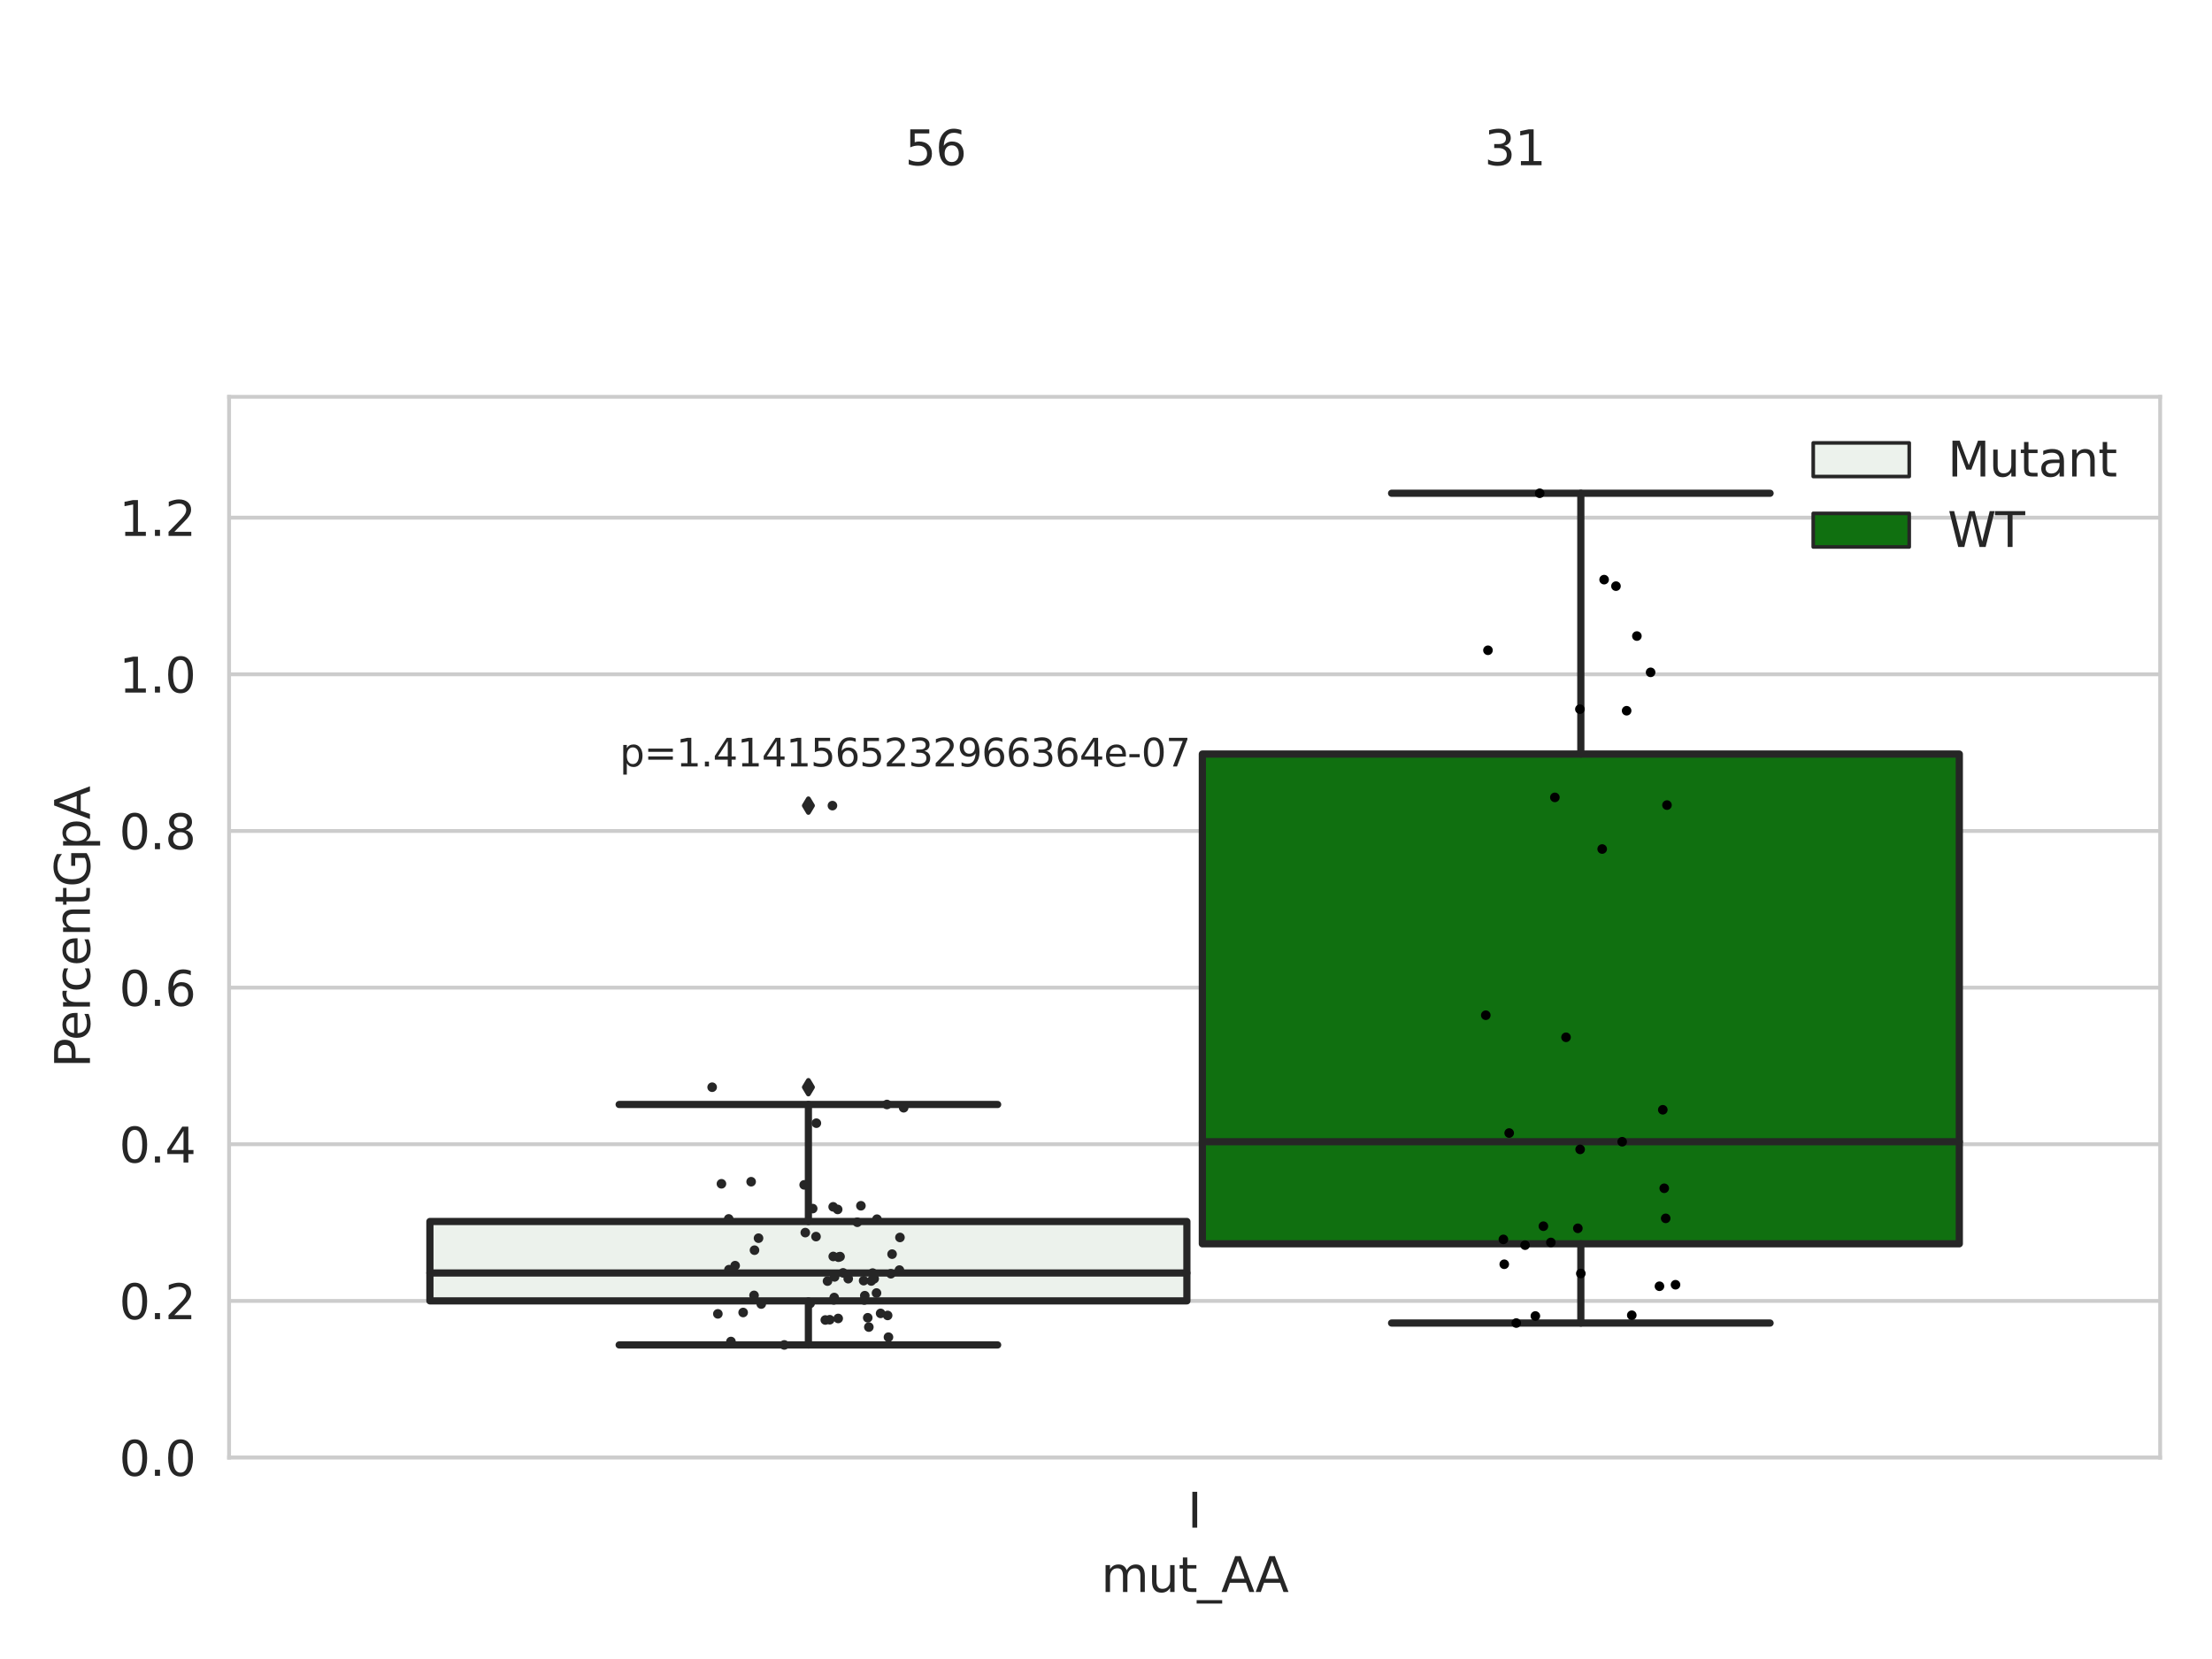 <?xml version="1.0" encoding="utf-8" standalone="no"?>
<!DOCTYPE svg PUBLIC "-//W3C//DTD SVG 1.1//EN"
  "http://www.w3.org/Graphics/SVG/1.1/DTD/svg11.dtd">
<svg xmlns:xlink="http://www.w3.org/1999/xlink" width="460.8pt" height="345.6pt" viewBox="0 0 460.8 345.6" xmlns="http://www.w3.org/2000/svg" version="1.1">
 <defs>
  <style type="text/css">*{stroke-linejoin: round; stroke-linecap: butt}</style>
 </defs>
 <g id="figure_1">
  <g id="patch_1">
   <path d="M 0 345.6 
L 460.8 345.6 
L 460.8 0 
L 0 0 
z
" style="fill: #ffffff"/>
  </g>
  <g id="axes_1">
   <g id="patch_2">
    <path d="M 47.72 303.64 
L 450 303.64 
L 450 82.667 
L 47.72 82.667 
z
" style="fill: #ffffff"/>
   </g>
   <g id="matplotlib.axis_1">
    <g id="xtick_1">
     <g id="text_1">
      <!-- I -->
      <g style="fill: #262626" transform="translate(247.385 318.238)scale(0.1 -0.1)">
       <defs>
        <path id="DejaVuSans-49" d="M 628 4666 
L 1259 4666 
L 1259 0 
L 628 0 
L 628 4666 
z
" transform="scale(0.016)"/>
       </defs>
       <use xlink:href="#DejaVuSans-49"/>
      </g>
     </g>
    </g>
    <g id="text_2">
     <!-- mut_AA -->
     <g style="fill: #262626" transform="translate(229.383 331.638)scale(0.1 -0.1)">
      <defs>
       <path id="DejaVuSans-6d" d="M 3328 2828 
Q 3544 3216 3844 3400 
Q 4144 3584 4550 3584 
Q 5097 3584 5394 3201 
Q 5691 2819 5691 2113 
L 5691 0 
L 5113 0 
L 5113 2094 
Q 5113 2597 4934 2840 
Q 4756 3084 4391 3084 
Q 3944 3084 3684 2787 
Q 3425 2491 3425 1978 
L 3425 0 
L 2847 0 
L 2847 2094 
Q 2847 2600 2669 2842 
Q 2491 3084 2119 3084 
Q 1678 3084 1418 2786 
Q 1159 2488 1159 1978 
L 1159 0 
L 581 0 
L 581 3500 
L 1159 3500 
L 1159 2956 
Q 1356 3278 1631 3431 
Q 1906 3584 2284 3584 
Q 2666 3584 2933 3390 
Q 3200 3197 3328 2828 
z
" transform="scale(0.016)"/>
       <path id="DejaVuSans-75" d="M 544 1381 
L 544 3500 
L 1119 3500 
L 1119 1403 
Q 1119 906 1312 657 
Q 1506 409 1894 409 
Q 2359 409 2629 706 
Q 2900 1003 2900 1516 
L 2900 3500 
L 3475 3500 
L 3475 0 
L 2900 0 
L 2900 538 
Q 2691 219 2414 64 
Q 2138 -91 1772 -91 
Q 1169 -91 856 284 
Q 544 659 544 1381 
z
M 1991 3584 
L 1991 3584 
z
" transform="scale(0.016)"/>
       <path id="DejaVuSans-74" d="M 1172 4494 
L 1172 3500 
L 2356 3500 
L 2356 3053 
L 1172 3053 
L 1172 1153 
Q 1172 725 1289 603 
Q 1406 481 1766 481 
L 2356 481 
L 2356 0 
L 1766 0 
Q 1100 0 847 248 
Q 594 497 594 1153 
L 594 3053 
L 172 3053 
L 172 3500 
L 594 3500 
L 594 4494 
L 1172 4494 
z
" transform="scale(0.016)"/>
       <path id="DejaVuSans-5f" d="M 3263 -1063 
L 3263 -1509 
L -63 -1509 
L -63 -1063 
L 3263 -1063 
z
" transform="scale(0.016)"/>
       <path id="DejaVuSans-41" d="M 2188 4044 
L 1331 1722 
L 3047 1722 
L 2188 4044 
z
M 1831 4666 
L 2547 4666 
L 4325 0 
L 3669 0 
L 3244 1197 
L 1141 1197 
L 716 0 
L 50 0 
L 1831 4666 
z
" transform="scale(0.016)"/>
      </defs>
      <use xlink:href="#DejaVuSans-6d"/>
      <use xlink:href="#DejaVuSans-75" x="97.412"/>
      <use xlink:href="#DejaVuSans-74" x="160.791"/>
      <use xlink:href="#DejaVuSans-5f" x="200"/>
      <use xlink:href="#DejaVuSans-41" x="250"/>
      <use xlink:href="#DejaVuSans-41" x="321.158"/>
     </g>
    </g>
   </g>
   <g id="matplotlib.axis_2">
    <g id="ytick_1">
     <g id="line2d_1">
      <path d="M 47.72 303.64 
L 450 303.64 
" clip-path="url(#p17a450e514)" style="fill: none; stroke: #cccccc; stroke-width: 0.8; stroke-linecap: round"/>
     </g>
     <g id="text_3">
      <!-- 0.0 -->
      <g style="fill: #262626" transform="translate(24.817 307.439)scale(0.1 -0.1)">
       <defs>
        <path id="DejaVuSans-30" d="M 2034 4250 
Q 1547 4250 1301 3770 
Q 1056 3291 1056 2328 
Q 1056 1369 1301 889 
Q 1547 409 2034 409 
Q 2525 409 2770 889 
Q 3016 1369 3016 2328 
Q 3016 3291 2770 3770 
Q 2525 4250 2034 4250 
z
M 2034 4750 
Q 2819 4750 3233 4129 
Q 3647 3509 3647 2328 
Q 3647 1150 3233 529 
Q 2819 -91 2034 -91 
Q 1250 -91 836 529 
Q 422 1150 422 2328 
Q 422 3509 836 4129 
Q 1250 4750 2034 4750 
z
" transform="scale(0.016)"/>
        <path id="DejaVuSans-2e" d="M 684 794 
L 1344 794 
L 1344 0 
L 684 0 
L 684 794 
z
" transform="scale(0.016)"/>
       </defs>
       <use xlink:href="#DejaVuSans-30"/>
       <use xlink:href="#DejaVuSans-2e" x="63.623"/>
       <use xlink:href="#DejaVuSans-30" x="95.41"/>
      </g>
     </g>
    </g>
    <g id="ytick_2">
     <g id="line2d_2">
      <path d="M 47.72 271.006 
L 450 271.006 
" clip-path="url(#p17a450e514)" style="fill: none; stroke: #cccccc; stroke-width: 0.8; stroke-linecap: round"/>
     </g>
     <g id="text_4">
      <!-- 0.2 -->
      <g style="fill: #262626" transform="translate(24.817 274.806)scale(0.1 -0.1)">
       <defs>
        <path id="DejaVuSans-32" d="M 1228 531 
L 3431 531 
L 3431 0 
L 469 0 
L 469 531 
Q 828 903 1448 1529 
Q 2069 2156 2228 2338 
Q 2531 2678 2651 2914 
Q 2772 3150 2772 3378 
Q 2772 3750 2511 3984 
Q 2250 4219 1831 4219 
Q 1534 4219 1204 4116 
Q 875 4013 500 3803 
L 500 4441 
Q 881 4594 1212 4672 
Q 1544 4750 1819 4750 
Q 2544 4750 2975 4387 
Q 3406 4025 3406 3419 
Q 3406 3131 3298 2873 
Q 3191 2616 2906 2266 
Q 2828 2175 2409 1742 
Q 1991 1309 1228 531 
z
" transform="scale(0.016)"/>
       </defs>
       <use xlink:href="#DejaVuSans-30"/>
       <use xlink:href="#DejaVuSans-2e" x="63.623"/>
       <use xlink:href="#DejaVuSans-32" x="95.41"/>
      </g>
     </g>
    </g>
    <g id="ytick_3">
     <g id="line2d_3">
      <path d="M 47.72 238.373 
L 450 238.373 
" clip-path="url(#p17a450e514)" style="fill: none; stroke: #cccccc; stroke-width: 0.8; stroke-linecap: round"/>
     </g>
     <g id="text_5">
      <!-- 0.4 -->
      <g style="fill: #262626" transform="translate(24.817 242.172)scale(0.1 -0.1)">
       <defs>
        <path id="DejaVuSans-34" d="M 2419 4116 
L 825 1625 
L 2419 1625 
L 2419 4116 
z
M 2253 4666 
L 3047 4666 
L 3047 1625 
L 3713 1625 
L 3713 1100 
L 3047 1100 
L 3047 0 
L 2419 0 
L 2419 1100 
L 313 1100 
L 313 1709 
L 2253 4666 
z
" transform="scale(0.016)"/>
       </defs>
       <use xlink:href="#DejaVuSans-30"/>
       <use xlink:href="#DejaVuSans-2e" x="63.623"/>
       <use xlink:href="#DejaVuSans-34" x="95.41"/>
      </g>
     </g>
    </g>
    <g id="ytick_4">
     <g id="line2d_4">
      <path d="M 47.72 205.739 
L 450 205.739 
" clip-path="url(#p17a450e514)" style="fill: none; stroke: #cccccc; stroke-width: 0.8; stroke-linecap: round"/>
     </g>
     <g id="text_6">
      <!-- 0.6 -->
      <g style="fill: #262626" transform="translate(24.817 209.539)scale(0.1 -0.1)">
       <defs>
        <path id="DejaVuSans-36" d="M 2113 2584 
Q 1688 2584 1439 2293 
Q 1191 2003 1191 1497 
Q 1191 994 1439 701 
Q 1688 409 2113 409 
Q 2538 409 2786 701 
Q 3034 994 3034 1497 
Q 3034 2003 2786 2293 
Q 2538 2584 2113 2584 
z
M 3366 4563 
L 3366 3988 
Q 3128 4100 2886 4159 
Q 2644 4219 2406 4219 
Q 1781 4219 1451 3797 
Q 1122 3375 1075 2522 
Q 1259 2794 1537 2939 
Q 1816 3084 2150 3084 
Q 2853 3084 3261 2657 
Q 3669 2231 3669 1497 
Q 3669 778 3244 343 
Q 2819 -91 2113 -91 
Q 1303 -91 875 529 
Q 447 1150 447 2328 
Q 447 3434 972 4092 
Q 1497 4750 2381 4750 
Q 2619 4750 2861 4703 
Q 3103 4656 3366 4563 
z
" transform="scale(0.016)"/>
       </defs>
       <use xlink:href="#DejaVuSans-30"/>
       <use xlink:href="#DejaVuSans-2e" x="63.623"/>
       <use xlink:href="#DejaVuSans-36" x="95.41"/>
      </g>
     </g>
    </g>
    <g id="ytick_5">
     <g id="line2d_5">
      <path d="M 47.72 173.106 
L 450 173.106 
" clip-path="url(#p17a450e514)" style="fill: none; stroke: #cccccc; stroke-width: 0.8; stroke-linecap: round"/>
     </g>
     <g id="text_7">
      <!-- 0.8 -->
      <g style="fill: #262626" transform="translate(24.817 176.905)scale(0.1 -0.1)">
       <defs>
        <path id="DejaVuSans-38" d="M 2034 2216 
Q 1584 2216 1326 1975 
Q 1069 1734 1069 1313 
Q 1069 891 1326 650 
Q 1584 409 2034 409 
Q 2484 409 2743 651 
Q 3003 894 3003 1313 
Q 3003 1734 2745 1975 
Q 2488 2216 2034 2216 
z
M 1403 2484 
Q 997 2584 770 2862 
Q 544 3141 544 3541 
Q 544 4100 942 4425 
Q 1341 4750 2034 4750 
Q 2731 4750 3128 4425 
Q 3525 4100 3525 3541 
Q 3525 3141 3298 2862 
Q 3072 2584 2669 2484 
Q 3125 2378 3379 2068 
Q 3634 1759 3634 1313 
Q 3634 634 3220 271 
Q 2806 -91 2034 -91 
Q 1263 -91 848 271 
Q 434 634 434 1313 
Q 434 1759 690 2068 
Q 947 2378 1403 2484 
z
M 1172 3481 
Q 1172 3119 1398 2916 
Q 1625 2713 2034 2713 
Q 2441 2713 2670 2916 
Q 2900 3119 2900 3481 
Q 2900 3844 2670 4047 
Q 2441 4250 2034 4250 
Q 1625 4250 1398 4047 
Q 1172 3844 1172 3481 
z
" transform="scale(0.016)"/>
       </defs>
       <use xlink:href="#DejaVuSans-30"/>
       <use xlink:href="#DejaVuSans-2e" x="63.623"/>
       <use xlink:href="#DejaVuSans-38" x="95.41"/>
      </g>
     </g>
    </g>
    <g id="ytick_6">
     <g id="line2d_6">
      <path d="M 47.72 140.472 
L 450 140.472 
" clip-path="url(#p17a450e514)" style="fill: none; stroke: #cccccc; stroke-width: 0.8; stroke-linecap: round"/>
     </g>
     <g id="text_8">
      <!-- 1.0 -->
      <g style="fill: #262626" transform="translate(24.817 144.272)scale(0.1 -0.1)">
       <defs>
        <path id="DejaVuSans-31" d="M 794 531 
L 1825 531 
L 1825 4091 
L 703 3866 
L 703 4441 
L 1819 4666 
L 2450 4666 
L 2450 531 
L 3481 531 
L 3481 0 
L 794 0 
L 794 531 
z
" transform="scale(0.016)"/>
       </defs>
       <use xlink:href="#DejaVuSans-31"/>
       <use xlink:href="#DejaVuSans-2e" x="63.623"/>
       <use xlink:href="#DejaVuSans-30" x="95.41"/>
      </g>
     </g>
    </g>
    <g id="ytick_7">
     <g id="line2d_7">
      <path d="M 47.72 107.839 
L 450 107.839 
" clip-path="url(#p17a450e514)" style="fill: none; stroke: #cccccc; stroke-width: 0.8; stroke-linecap: round"/>
     </g>
     <g id="text_9">
      <!-- 1.2 -->
      <g style="fill: #262626" transform="translate(24.817 111.638)scale(0.1 -0.1)">
       <use xlink:href="#DejaVuSans-31"/>
       <use xlink:href="#DejaVuSans-2e" x="63.623"/>
       <use xlink:href="#DejaVuSans-32" x="95.41"/>
      </g>
     </g>
    </g>
    <g id="text_10">
     <!-- PercentGpA -->
     <g style="fill: #262626" transform="translate(18.737 222.43)rotate(-90)scale(0.1 -0.1)">
      <defs>
       <path id="DejaVuSans-50" d="M 1259 4147 
L 1259 2394 
L 2053 2394 
Q 2494 2394 2734 2622 
Q 2975 2850 2975 3272 
Q 2975 3691 2734 3919 
Q 2494 4147 2053 4147 
L 1259 4147 
z
M 628 4666 
L 2053 4666 
Q 2838 4666 3239 4311 
Q 3641 3956 3641 3272 
Q 3641 2581 3239 2228 
Q 2838 1875 2053 1875 
L 1259 1875 
L 1259 0 
L 628 0 
L 628 4666 
z
" transform="scale(0.016)"/>
       <path id="DejaVuSans-65" d="M 3597 1894 
L 3597 1613 
L 953 1613 
Q 991 1019 1311 708 
Q 1631 397 2203 397 
Q 2534 397 2845 478 
Q 3156 559 3463 722 
L 3463 178 
Q 3153 47 2828 -22 
Q 2503 -91 2169 -91 
Q 1331 -91 842 396 
Q 353 884 353 1716 
Q 353 2575 817 3079 
Q 1281 3584 2069 3584 
Q 2775 3584 3186 3129 
Q 3597 2675 3597 1894 
z
M 3022 2063 
Q 3016 2534 2758 2815 
Q 2500 3097 2075 3097 
Q 1594 3097 1305 2825 
Q 1016 2553 972 2059 
L 3022 2063 
z
" transform="scale(0.016)"/>
       <path id="DejaVuSans-72" d="M 2631 2963 
Q 2534 3019 2420 3045 
Q 2306 3072 2169 3072 
Q 1681 3072 1420 2755 
Q 1159 2438 1159 1844 
L 1159 0 
L 581 0 
L 581 3500 
L 1159 3500 
L 1159 2956 
Q 1341 3275 1631 3429 
Q 1922 3584 2338 3584 
Q 2397 3584 2469 3576 
Q 2541 3569 2628 3553 
L 2631 2963 
z
" transform="scale(0.016)"/>
       <path id="DejaVuSans-63" d="M 3122 3366 
L 3122 2828 
Q 2878 2963 2633 3030 
Q 2388 3097 2138 3097 
Q 1578 3097 1268 2742 
Q 959 2388 959 1747 
Q 959 1106 1268 751 
Q 1578 397 2138 397 
Q 2388 397 2633 464 
Q 2878 531 3122 666 
L 3122 134 
Q 2881 22 2623 -34 
Q 2366 -91 2075 -91 
Q 1284 -91 818 406 
Q 353 903 353 1747 
Q 353 2603 823 3093 
Q 1294 3584 2113 3584 
Q 2378 3584 2631 3529 
Q 2884 3475 3122 3366 
z
" transform="scale(0.016)"/>
       <path id="DejaVuSans-6e" d="M 3513 2113 
L 3513 0 
L 2938 0 
L 2938 2094 
Q 2938 2591 2744 2837 
Q 2550 3084 2163 3084 
Q 1697 3084 1428 2787 
Q 1159 2491 1159 1978 
L 1159 0 
L 581 0 
L 581 3500 
L 1159 3500 
L 1159 2956 
Q 1366 3272 1645 3428 
Q 1925 3584 2291 3584 
Q 2894 3584 3203 3211 
Q 3513 2838 3513 2113 
z
" transform="scale(0.016)"/>
       <path id="DejaVuSans-47" d="M 3809 666 
L 3809 1919 
L 2778 1919 
L 2778 2438 
L 4434 2438 
L 4434 434 
Q 4069 175 3628 42 
Q 3188 -91 2688 -91 
Q 1594 -91 976 548 
Q 359 1188 359 2328 
Q 359 3472 976 4111 
Q 1594 4750 2688 4750 
Q 3144 4750 3555 4637 
Q 3966 4525 4313 4306 
L 4313 3634 
Q 3963 3931 3569 4081 
Q 3175 4231 2741 4231 
Q 1884 4231 1454 3753 
Q 1025 3275 1025 2328 
Q 1025 1384 1454 906 
Q 1884 428 2741 428 
Q 3075 428 3337 486 
Q 3600 544 3809 666 
z
" transform="scale(0.016)"/>
       <path id="DejaVuSans-70" d="M 1159 525 
L 1159 -1331 
L 581 -1331 
L 581 3500 
L 1159 3500 
L 1159 2969 
Q 1341 3281 1617 3432 
Q 1894 3584 2278 3584 
Q 2916 3584 3314 3078 
Q 3713 2572 3713 1747 
Q 3713 922 3314 415 
Q 2916 -91 2278 -91 
Q 1894 -91 1617 61 
Q 1341 213 1159 525 
z
M 3116 1747 
Q 3116 2381 2855 2742 
Q 2594 3103 2138 3103 
Q 1681 3103 1420 2742 
Q 1159 2381 1159 1747 
Q 1159 1113 1420 752 
Q 1681 391 2138 391 
Q 2594 391 2855 752 
Q 3116 1113 3116 1747 
z
" transform="scale(0.016)"/>
      </defs>
      <use xlink:href="#DejaVuSans-50"/>
      <use xlink:href="#DejaVuSans-65" x="56.678"/>
      <use xlink:href="#DejaVuSans-72" x="118.201"/>
      <use xlink:href="#DejaVuSans-63" x="157.064"/>
      <use xlink:href="#DejaVuSans-65" x="212.045"/>
      <use xlink:href="#DejaVuSans-6e" x="273.568"/>
      <use xlink:href="#DejaVuSans-74" x="336.947"/>
      <use xlink:href="#DejaVuSans-47" x="376.156"/>
      <use xlink:href="#DejaVuSans-70" x="453.646"/>
      <use xlink:href="#DejaVuSans-41" x="517.123"/>
     </g>
    </g>
   </g>
   <g id="patch_3">
    <path d="M 89.557 270.996 
L 247.251 270.996 
L 247.251 254.457 
L 89.557 254.457 
L 89.557 270.996 
z
" clip-path="url(#p17a450e514)" style="fill: #ecf2ec; stroke: #262626; stroke-width: 1.5; stroke-linejoin: miter"/>
   </g>
   <g id="patch_4">
    <path d="M 250.469 259.106 
L 408.163 259.106 
L 408.163 157.084 
L 250.469 157.084 
L 250.469 259.106 
z
" clip-path="url(#p17a450e514)" style="fill: #107010; stroke: #262626; stroke-width: 1.5; stroke-linejoin: miter"/>
   </g>
   <g id="patch_5">
    <path d="M 248.86 303.64 
L 248.86 303.64 
L 248.86 303.64 
L 248.86 303.64 
z
" clip-path="url(#p17a450e514)" style="fill: #ecf2ec; stroke: #262626; stroke-width: 0.75; stroke-linejoin: miter"/>
   </g>
   <g id="patch_6">
    <path d="M 248.86 303.64 
L 248.86 303.64 
L 248.86 303.64 
L 248.86 303.64 
z
" clip-path="url(#p17a450e514)" style="fill: #107010; stroke: #262626; stroke-width: 0.75; stroke-linejoin: miter"/>
   </g>
   <g id="PathCollection_1"/>
   <g id="PathCollection_2"/>
   <g id="line2d_8">
    <path d="M 168.404 270.996 
L 168.404 280.172 
" clip-path="url(#p17a450e514)" style="fill: none; stroke: #262626; stroke-width: 1.5; stroke-linecap: round"/>
   </g>
   <g id="line2d_9">
    <path d="M 168.404 254.457 
L 168.404 230.085 
" clip-path="url(#p17a450e514)" style="fill: none; stroke: #262626; stroke-width: 1.5; stroke-linecap: round"/>
   </g>
   <g id="line2d_10">
    <path d="M 128.981 280.172 
L 207.827 280.172 
" clip-path="url(#p17a450e514)" style="fill: none; stroke: #262626; stroke-width: 1.5; stroke-linecap: round"/>
   </g>
   <g id="line2d_11">
    <path d="M 128.981 230.085 
L 207.827 230.085 
" clip-path="url(#p17a450e514)" style="fill: none; stroke: #262626; stroke-width: 1.5; stroke-linecap: round"/>
   </g>
   <g id="line2d_12">
    <defs>
     <path id="m74c21152e1" d="M -0 1.414 
L 0.849 0 
L 0 -1.414 
L -0.849 -0 
z
" style="stroke: #262626; stroke-linejoin: miter"/>
    </defs>
    <g clip-path="url(#p17a450e514)">
     <use xlink:href="#m74c21152e1" x="168.404" y="167.825" style="fill: #262626; stroke: #262626; stroke-linejoin: miter"/>
     <use xlink:href="#m74c21152e1" x="168.404" y="226.485" style="fill: #262626; stroke: #262626; stroke-linejoin: miter"/>
    </g>
   </g>
   <g id="line2d_13">
    <path d="M 329.316 259.106 
L 329.316 275.614 
" clip-path="url(#p17a450e514)" style="fill: none; stroke: #262626; stroke-width: 1.5; stroke-linecap: round"/>
   </g>
   <g id="line2d_14">
    <path d="M 329.316 157.084 
L 329.316 102.755 
" clip-path="url(#p17a450e514)" style="fill: none; stroke: #262626; stroke-width: 1.5; stroke-linecap: round"/>
   </g>
   <g id="line2d_15">
    <path d="M 289.893 275.614 
L 368.739 275.614 
" clip-path="url(#p17a450e514)" style="fill: none; stroke: #262626; stroke-width: 1.5; stroke-linecap: round"/>
   </g>
   <g id="line2d_16">
    <path d="M 289.893 102.755 
L 368.739 102.755 
" clip-path="url(#p17a450e514)" style="fill: none; stroke: #262626; stroke-width: 1.5; stroke-linecap: round"/>
   </g>
   <g id="line2d_17"/>
   <g id="line2d_18">
    <path d="M 89.557 265.184 
L 247.251 265.184 
" clip-path="url(#p17a450e514)" style="fill: none; stroke: #262626; stroke-width: 1.5; stroke-linecap: round"/>
   </g>
   <g id="line2d_19">
    <path d="M 250.469 237.844 
L 408.163 237.844 
" clip-path="url(#p17a450e514)" style="fill: none; stroke: #262626; stroke-width: 1.5; stroke-linecap: round"/>
   </g>
   <g id="patch_7">
    <path d="M 47.72 303.64 
L 47.72 82.667 
" style="fill: none; stroke: #cccccc; stroke-width: 0.8; stroke-linejoin: miter; stroke-linecap: square"/>
   </g>
   <g id="patch_8">
    <path d="M 450 303.64 
L 450 82.667 
" style="fill: none; stroke: #cccccc; stroke-width: 0.8; stroke-linejoin: miter; stroke-linecap: square"/>
   </g>
   <g id="patch_9">
    <path d="M 47.72 303.64 
L 450 303.64 
" style="fill: none; stroke: #cccccc; stroke-width: 0.8; stroke-linejoin: miter; stroke-linecap: square"/>
   </g>
   <g id="patch_10">
    <path d="M 47.72 82.667 
L 450 82.667 
" style="fill: none; stroke: #cccccc; stroke-width: 0.8; stroke-linejoin: miter; stroke-linecap: square"/>
   </g>
   <g id="PathCollection_3">
    <defs>
     <path id="C0_0_a3560a7776" d="M 0 1 
C 0.265 1 0.52 0.895 0.707 0.707 
C 0.895 0.52 1 0.265 1 -0 
C 1 -0.265 0.895 -0.52 0.707 -0.707 
C 0.52 -0.895 0.265 -1 0 -1 
C -0.265 -1 -0.52 -0.895 -0.707 -0.707 
C -0.895 -0.52 -1 -0.265 -1 0 
C -1 0.265 -0.895 0.52 -0.707 0.707 
C -0.52 0.895 -0.265 1 0 1 
z
"/>
    </defs>
    <g clip-path="url(#p17a450e514)">
     <use xlink:href="#C0_0_a3560a7776" x="174.663" y="261.896" style="fill: #262626"/>
    </g>
    <g clip-path="url(#p17a450e514)">
     <use xlink:href="#C0_0_a3560a7776" x="183.448" y="273.601" style="fill: #262626"/>
    </g>
    <g clip-path="url(#p17a450e514)">
     <use xlink:href="#C0_0_a3560a7776" x="163.378" y="280.172" style="fill: #262626"/>
    </g>
    <g clip-path="url(#p17a450e514)">
     <use xlink:href="#C0_0_a3560a7776" x="149.543" y="273.701" style="fill: #262626"/>
    </g>
    <g clip-path="url(#p17a450e514)">
     <use xlink:href="#C0_0_a3560a7776" x="156.475" y="246.174" style="fill: #262626"/>
    </g>
    <g clip-path="url(#p17a450e514)">
     <use xlink:href="#C0_0_a3560a7776" x="152.27" y="279.462" style="fill: #262626"/>
    </g>
    <g clip-path="url(#p17a450e514)">
     <use xlink:href="#C0_0_a3560a7776" x="173.856" y="266.003" style="fill: #262626"/>
    </g>
    <g clip-path="url(#p17a450e514)">
     <use xlink:href="#C0_0_a3560a7776" x="151.852" y="264.494" style="fill: #262626"/>
    </g>
    <g clip-path="url(#p17a450e514)">
     <use xlink:href="#C0_0_a3560a7776" x="173.582" y="261.741" style="fill: #262626"/>
    </g>
    <g clip-path="url(#p17a450e514)">
     <use xlink:href="#C0_0_a3560a7776" x="173.783" y="270.297" style="fill: #262626"/>
    </g>
    <g clip-path="url(#p17a450e514)">
     <use xlink:href="#C0_0_a3560a7776" x="180.053" y="270.818" style="fill: #262626"/>
    </g>
    <g clip-path="url(#p17a450e514)">
     <use xlink:href="#C0_0_a3560a7776" x="173.413" y="167.825" style="fill: #262626"/>
    </g>
    <g clip-path="url(#p17a450e514)">
     <use xlink:href="#C0_0_a3560a7776" x="169.301" y="251.769" style="fill: #262626"/>
    </g>
    <g clip-path="url(#p17a450e514)">
     <use xlink:href="#C0_0_a3560a7776" x="185.083" y="278.555" style="fill: #262626"/>
    </g>
    <g clip-path="url(#p17a450e514)">
     <use xlink:href="#C0_0_a3560a7776" x="187.478" y="257.783" style="fill: #262626"/>
    </g>
    <g clip-path="url(#p17a450e514)">
     <use xlink:href="#C0_0_a3560a7776" x="173.695" y="270.787" style="fill: #262626"/>
    </g>
    <g clip-path="url(#p17a450e514)">
     <use xlink:href="#C0_0_a3560a7776" x="171.926" y="274.977" style="fill: #262626"/>
    </g>
    <g clip-path="url(#p17a450e514)">
     <use xlink:href="#C0_0_a3560a7776" x="174.504" y="251.945" style="fill: #262626"/>
    </g>
    <g clip-path="url(#p17a450e514)">
     <use xlink:href="#C0_0_a3560a7776" x="169.991" y="257.606" style="fill: #262626"/>
    </g>
    <g clip-path="url(#p17a450e514)">
     <use xlink:href="#C0_0_a3560a7776" x="182.689" y="253.976" style="fill: #262626"/>
    </g>
    <g clip-path="url(#p17a450e514)">
     <use xlink:href="#C0_0_a3560a7776" x="176.7" y="266.375" style="fill: #262626"/>
    </g>
    <g clip-path="url(#p17a450e514)">
     <use xlink:href="#C0_0_a3560a7776" x="170.065" y="233.979" style="fill: #262626"/>
    </g>
    <g clip-path="url(#p17a450e514)">
     <use xlink:href="#C0_0_a3560a7776" x="174.612" y="274.658" style="fill: #262626"/>
    </g>
    <g clip-path="url(#p17a450e514)">
     <use xlink:href="#C0_0_a3560a7776" x="172.386" y="266.873" style="fill: #262626"/>
    </g>
    <g clip-path="url(#p17a450e514)">
     <use xlink:href="#C0_0_a3560a7776" x="167.523" y="246.828" style="fill: #262626"/>
    </g>
    <g clip-path="url(#p17a450e514)">
     <use xlink:href="#C0_0_a3560a7776" x="153.146" y="263.656" style="fill: #262626"/>
    </g>
    <g clip-path="url(#p17a450e514)">
     <use xlink:href="#C0_0_a3560a7776" x="184.766" y="230.085" style="fill: #262626"/>
    </g>
    <g clip-path="url(#p17a450e514)">
     <use xlink:href="#C0_0_a3560a7776" x="154.811" y="273.417" style="fill: #262626"/>
    </g>
    <g clip-path="url(#p17a450e514)">
     <use xlink:href="#C0_0_a3560a7776" x="182.115" y="266.376" style="fill: #262626"/>
    </g>
    <g clip-path="url(#p17a450e514)">
     <use xlink:href="#C0_0_a3560a7776" x="172.851" y="274.924" style="fill: #262626"/>
    </g>
    <g clip-path="url(#p17a450e514)">
     <use xlink:href="#C0_0_a3560a7776" x="168.764" y="271.53" style="fill: #262626"/>
    </g>
    <g clip-path="url(#p17a450e514)">
     <use xlink:href="#C0_0_a3560a7776" x="182.594" y="269.36" style="fill: #262626"/>
    </g>
    <g clip-path="url(#p17a450e514)">
     <use xlink:href="#C0_0_a3560a7776" x="180.995" y="276.455" style="fill: #262626"/>
    </g>
    <g clip-path="url(#p17a450e514)">
     <use xlink:href="#C0_0_a3560a7776" x="167.757" y="256.774" style="fill: #262626"/>
    </g>
    <g clip-path="url(#p17a450e514)">
     <use xlink:href="#C0_0_a3560a7776" x="151.803" y="253.922" style="fill: #262626"/>
    </g>
    <g clip-path="url(#p17a450e514)">
     <use xlink:href="#C0_0_a3560a7776" x="180.767" y="274.513" style="fill: #262626"/>
    </g>
    <g clip-path="url(#p17a450e514)">
     <use xlink:href="#C0_0_a3560a7776" x="179.909" y="266.787" style="fill: #262626"/>
    </g>
    <g clip-path="url(#p17a450e514)">
     <use xlink:href="#C0_0_a3560a7776" x="158.015" y="257.935" style="fill: #262626"/>
    </g>
    <g clip-path="url(#p17a450e514)">
     <use xlink:href="#C0_0_a3560a7776" x="185.837" y="261.26" style="fill: #262626"/>
    </g>
    <g clip-path="url(#p17a450e514)">
     <use xlink:href="#C0_0_a3560a7776" x="179.344" y="251.183" style="fill: #262626"/>
    </g>
    <g clip-path="url(#p17a450e514)">
     <use xlink:href="#C0_0_a3560a7776" x="158.582" y="271.653" style="fill: #262626"/>
    </g>
    <g clip-path="url(#p17a450e514)">
     <use xlink:href="#C0_0_a3560a7776" x="188.249" y="230.765" style="fill: #262626"/>
    </g>
    <g clip-path="url(#p17a450e514)">
     <use xlink:href="#C0_0_a3560a7776" x="175.632" y="265.162" style="fill: #262626"/>
    </g>
    <g clip-path="url(#p17a450e514)">
     <use xlink:href="#C0_0_a3560a7776" x="185.587" y="265.341" style="fill: #262626"/>
    </g>
    <g clip-path="url(#p17a450e514)">
     <use xlink:href="#C0_0_a3560a7776" x="181.784" y="265.206" style="fill: #262626"/>
    </g>
    <g clip-path="url(#p17a450e514)">
     <use xlink:href="#C0_0_a3560a7776" x="150.29" y="246.605" style="fill: #262626"/>
    </g>
    <g clip-path="url(#p17a450e514)">
     <use xlink:href="#C0_0_a3560a7776" x="157.176" y="260.436" style="fill: #262626"/>
    </g>
    <g clip-path="url(#p17a450e514)">
     <use xlink:href="#C0_0_a3560a7776" x="175" y="261.772" style="fill: #262626"/>
    </g>
    <g clip-path="url(#p17a450e514)">
     <use xlink:href="#C0_0_a3560a7776" x="148.354" y="226.485" style="fill: #262626"/>
    </g>
    <g clip-path="url(#p17a450e514)">
     <use xlink:href="#C0_0_a3560a7776" x="173.564" y="251.406" style="fill: #262626"/>
    </g>
    <g clip-path="url(#p17a450e514)">
     <use xlink:href="#C0_0_a3560a7776" x="180.154" y="269.911" style="fill: #262626"/>
    </g>
    <g clip-path="url(#p17a450e514)">
     <use xlink:href="#C0_0_a3560a7776" x="178.594" y="254.617" style="fill: #262626"/>
    </g>
    <g clip-path="url(#p17a450e514)">
     <use xlink:href="#C0_0_a3560a7776" x="181.494" y="266.853" style="fill: #262626"/>
    </g>
    <g clip-path="url(#p17a450e514)">
     <use xlink:href="#C0_0_a3560a7776" x="184.91" y="274.029" style="fill: #262626"/>
    </g>
    <g clip-path="url(#p17a450e514)">
     <use xlink:href="#C0_0_a3560a7776" x="157.082" y="269.852" style="fill: #262626"/>
    </g>
    <g clip-path="url(#p17a450e514)">
     <use xlink:href="#C0_0_a3560a7776" x="187.365" y="264.582" style="fill: #262626"/>
    </g>
   </g>
   <g id="PathCollection_4">
    <defs>
     <path id="C1_0_6a019e6499" d="M 0 1 
C 0.265 1 0.52 0.895 0.707 0.707 
C 0.895 0.52 1 0.265 1 -0 
C 1 -0.265 0.895 -0.52 0.707 -0.707 
C 0.52 -0.895 0.265 -1 0 -1 
C -0.265 -1 -0.52 -0.895 -0.707 -0.707 
C -0.895 -0.52 -1 -0.265 -1 0 
C -1 0.265 -0.895 0.52 -0.707 0.707 
C -0.52 0.895 -0.265 1 0 1 
z
"/>
    </defs>
    <g clip-path="url(#p17a450e514)">
     <use xlink:href="#C1_0_6a019e6499" x="346.69" y="247.537"/>
    </g>
    <g clip-path="url(#p17a450e514)">
     <use xlink:href="#C1_0_6a019e6499" x="340.991" y="132.501"/>
    </g>
    <g clip-path="url(#p17a450e514)">
     <use xlink:href="#C1_0_6a019e6499" x="309.97" y="135.464"/>
    </g>
    <g clip-path="url(#p17a450e514)">
     <use xlink:href="#C1_0_6a019e6499" x="336.635" y="122.104"/>
    </g>
    <g clip-path="url(#p17a450e514)">
     <use xlink:href="#C1_0_6a019e6499" x="334.169" y="120.749"/>
    </g>
    <g clip-path="url(#p17a450e514)">
     <use xlink:href="#C1_0_6a019e6499" x="339.929" y="273.987"/>
    </g>
    <g clip-path="url(#p17a450e514)">
     <use xlink:href="#C1_0_6a019e6499" x="338.856" y="148.059"/>
    </g>
    <g clip-path="url(#p17a450e514)">
     <use xlink:href="#C1_0_6a019e6499" x="320.745" y="102.755"/>
    </g>
    <g clip-path="url(#p17a450e514)">
     <use xlink:href="#C1_0_6a019e6499" x="343.852" y="140.059"/>
    </g>
    <g clip-path="url(#p17a450e514)">
     <use xlink:href="#C1_0_6a019e6499" x="337.928" y="237.844"/>
    </g>
    <g clip-path="url(#p17a450e514)">
     <use xlink:href="#C1_0_6a019e6499" x="314.39" y="236.032"/>
    </g>
    <g clip-path="url(#p17a450e514)">
     <use xlink:href="#C1_0_6a019e6499" x="326.231" y="216.087"/>
    </g>
    <g clip-path="url(#p17a450e514)">
     <use xlink:href="#C1_0_6a019e6499" x="313.364" y="263.365"/>
    </g>
    <g clip-path="url(#p17a450e514)">
     <use xlink:href="#C1_0_6a019e6499" x="329.121" y="147.734"/>
    </g>
    <g clip-path="url(#p17a450e514)">
     <use xlink:href="#C1_0_6a019e6499" x="329.17" y="239.44"/>
    </g>
    <g clip-path="url(#p17a450e514)">
     <use xlink:href="#C1_0_6a019e6499" x="346.995" y="253.806"/>
    </g>
    <g clip-path="url(#p17a450e514)">
     <use xlink:href="#C1_0_6a019e6499" x="347.263" y="167.713"/>
    </g>
    <g clip-path="url(#p17a450e514)">
     <use xlink:href="#C1_0_6a019e6499" x="323.075" y="258.824"/>
    </g>
    <g clip-path="url(#p17a450e514)">
     <use xlink:href="#C1_0_6a019e6499" x="313.183" y="258.189"/>
    </g>
    <g clip-path="url(#p17a450e514)">
     <use xlink:href="#C1_0_6a019e6499" x="309.516" y="211.489"/>
    </g>
    <g clip-path="url(#p17a450e514)">
     <use xlink:href="#C1_0_6a019e6499" x="328.696" y="255.878"/>
    </g>
    <g clip-path="url(#p17a450e514)">
     <use xlink:href="#C1_0_6a019e6499" x="345.696" y="267.949"/>
    </g>
    <g clip-path="url(#p17a450e514)">
     <use xlink:href="#C1_0_6a019e6499" x="346.393" y="231.187"/>
    </g>
    <g clip-path="url(#p17a450e514)">
     <use xlink:href="#C1_0_6a019e6499" x="315.865" y="275.614"/>
    </g>
    <g clip-path="url(#p17a450e514)">
     <use xlink:href="#C1_0_6a019e6499" x="317.702" y="259.388"/>
    </g>
    <g clip-path="url(#p17a450e514)">
     <use xlink:href="#C1_0_6a019e6499" x="349.041" y="267.634"/>
    </g>
    <g clip-path="url(#p17a450e514)">
     <use xlink:href="#C1_0_6a019e6499" x="329.316" y="265.293"/>
    </g>
    <g clip-path="url(#p17a450e514)">
     <use xlink:href="#C1_0_6a019e6499" x="321.518" y="255.437"/>
    </g>
    <g clip-path="url(#p17a450e514)">
     <use xlink:href="#C1_0_6a019e6499" x="323.909" y="166.109"/>
    </g>
    <g clip-path="url(#p17a450e514)">
     <use xlink:href="#C1_0_6a019e6499" x="319.845" y="274.148"/>
    </g>
    <g clip-path="url(#p17a450e514)">
     <use xlink:href="#C1_0_6a019e6499" x="333.763" y="176.865"/>
    </g>
   </g>
   <g id="text_11">
    <!-- 56 -->
    <g style="fill: #262626" transform="translate(188.518 34.413)scale(0.1 -0.1)">
     <defs>
      <path id="DejaVuSans-35" d="M 691 4666 
L 3169 4666 
L 3169 4134 
L 1269 4134 
L 1269 2991 
Q 1406 3038 1543 3061 
Q 1681 3084 1819 3084 
Q 2600 3084 3056 2656 
Q 3513 2228 3513 1497 
Q 3513 744 3044 326 
Q 2575 -91 1722 -91 
Q 1428 -91 1123 -41 
Q 819 9 494 109 
L 494 744 
Q 775 591 1075 516 
Q 1375 441 1709 441 
Q 2250 441 2565 725 
Q 2881 1009 2881 1497 
Q 2881 1984 2565 2268 
Q 2250 2553 1709 2553 
Q 1456 2553 1204 2497 
Q 953 2441 691 2322 
L 691 4666 
z
" transform="scale(0.016)"/>
     </defs>
     <use xlink:href="#DejaVuSans-35"/>
     <use xlink:href="#DejaVuSans-36" x="63.623"/>
    </g>
   </g>
   <g id="text_12">
    <!-- p=1.4141565232966364e-07 -->
    <g style="fill: #262626" transform="translate(129.096 159.666)scale(0.08 -0.08)">
     <defs>
      <path id="DejaVuSans-3d" d="M 678 2906 
L 4684 2906 
L 4684 2381 
L 678 2381 
L 678 2906 
z
M 678 1631 
L 4684 1631 
L 4684 1100 
L 678 1100 
L 678 1631 
z
" transform="scale(0.016)"/>
      <path id="DejaVuSans-33" d="M 2597 2516 
Q 3050 2419 3304 2112 
Q 3559 1806 3559 1356 
Q 3559 666 3084 287 
Q 2609 -91 1734 -91 
Q 1441 -91 1130 -33 
Q 819 25 488 141 
L 488 750 
Q 750 597 1062 519 
Q 1375 441 1716 441 
Q 2309 441 2620 675 
Q 2931 909 2931 1356 
Q 2931 1769 2642 2001 
Q 2353 2234 1838 2234 
L 1294 2234 
L 1294 2753 
L 1863 2753 
Q 2328 2753 2575 2939 
Q 2822 3125 2822 3475 
Q 2822 3834 2567 4026 
Q 2313 4219 1838 4219 
Q 1578 4219 1281 4162 
Q 984 4106 628 3988 
L 628 4550 
Q 988 4650 1302 4700 
Q 1616 4750 1894 4750 
Q 2613 4750 3031 4423 
Q 3450 4097 3450 3541 
Q 3450 3153 3228 2886 
Q 3006 2619 2597 2516 
z
" transform="scale(0.016)"/>
      <path id="DejaVuSans-39" d="M 703 97 
L 703 672 
Q 941 559 1184 500 
Q 1428 441 1663 441 
Q 2288 441 2617 861 
Q 2947 1281 2994 2138 
Q 2813 1869 2534 1725 
Q 2256 1581 1919 1581 
Q 1219 1581 811 2004 
Q 403 2428 403 3163 
Q 403 3881 828 4315 
Q 1253 4750 1959 4750 
Q 2769 4750 3195 4129 
Q 3622 3509 3622 2328 
Q 3622 1225 3098 567 
Q 2575 -91 1691 -91 
Q 1453 -91 1209 -44 
Q 966 3 703 97 
z
M 1959 2075 
Q 2384 2075 2632 2365 
Q 2881 2656 2881 3163 
Q 2881 3666 2632 3958 
Q 2384 4250 1959 4250 
Q 1534 4250 1286 3958 
Q 1038 3666 1038 3163 
Q 1038 2656 1286 2365 
Q 1534 2075 1959 2075 
z
" transform="scale(0.016)"/>
      <path id="DejaVuSans-2d" d="M 313 2009 
L 1997 2009 
L 1997 1497 
L 313 1497 
L 313 2009 
z
" transform="scale(0.016)"/>
      <path id="DejaVuSans-37" d="M 525 4666 
L 3525 4666 
L 3525 4397 
L 1831 0 
L 1172 0 
L 2766 4134 
L 525 4134 
L 525 4666 
z
" transform="scale(0.016)"/>
     </defs>
     <use xlink:href="#DejaVuSans-70"/>
     <use xlink:href="#DejaVuSans-3d" x="63.477"/>
     <use xlink:href="#DejaVuSans-31" x="147.266"/>
     <use xlink:href="#DejaVuSans-2e" x="210.889"/>
     <use xlink:href="#DejaVuSans-34" x="242.676"/>
     <use xlink:href="#DejaVuSans-31" x="306.299"/>
     <use xlink:href="#DejaVuSans-34" x="369.922"/>
     <use xlink:href="#DejaVuSans-31" x="433.545"/>
     <use xlink:href="#DejaVuSans-35" x="497.168"/>
     <use xlink:href="#DejaVuSans-36" x="560.791"/>
     <use xlink:href="#DejaVuSans-35" x="624.414"/>
     <use xlink:href="#DejaVuSans-32" x="688.037"/>
     <use xlink:href="#DejaVuSans-33" x="751.66"/>
     <use xlink:href="#DejaVuSans-32" x="815.283"/>
     <use xlink:href="#DejaVuSans-39" x="878.906"/>
     <use xlink:href="#DejaVuSans-36" x="942.529"/>
     <use xlink:href="#DejaVuSans-36" x="1006.152"/>
     <use xlink:href="#DejaVuSans-33" x="1069.775"/>
     <use xlink:href="#DejaVuSans-36" x="1133.398"/>
     <use xlink:href="#DejaVuSans-34" x="1197.021"/>
     <use xlink:href="#DejaVuSans-65" x="1260.645"/>
     <use xlink:href="#DejaVuSans-2d" x="1322.168"/>
     <use xlink:href="#DejaVuSans-30" x="1358.252"/>
     <use xlink:href="#DejaVuSans-37" x="1421.875"/>
    </g>
   </g>
   <g id="text_13">
    <!-- 31 -->
    <g style="fill: #262626" transform="translate(309.202 34.413)scale(0.1 -0.1)">
     <use xlink:href="#DejaVuSans-33"/>
     <use xlink:href="#DejaVuSans-31" x="63.623"/>
    </g>
   </g>
   <g id="legend_1">
    <g id="patch_11">
     <path d="M 377.728 99.265 
L 397.728 99.265 
L 397.728 92.265 
L 377.728 92.265 
z
" style="fill: #ecf2ec; stroke: #262626; stroke-width: 0.75; stroke-linejoin: miter"/>
    </g>
    <g id="text_14">
     <!-- Mutant -->
     <g style="fill: #262626" transform="translate(405.728 99.265)scale(0.1 -0.1)">
      <defs>
       <path id="DejaVuSans-4d" d="M 628 4666 
L 1569 4666 
L 2759 1491 
L 3956 4666 
L 4897 4666 
L 4897 0 
L 4281 0 
L 4281 4097 
L 3078 897 
L 2444 897 
L 1241 4097 
L 1241 0 
L 628 0 
L 628 4666 
z
" transform="scale(0.016)"/>
       <path id="DejaVuSans-61" d="M 2194 1759 
Q 1497 1759 1228 1600 
Q 959 1441 959 1056 
Q 959 750 1161 570 
Q 1363 391 1709 391 
Q 2188 391 2477 730 
Q 2766 1069 2766 1631 
L 2766 1759 
L 2194 1759 
z
M 3341 1997 
L 3341 0 
L 2766 0 
L 2766 531 
Q 2569 213 2275 61 
Q 1981 -91 1556 -91 
Q 1019 -91 701 211 
Q 384 513 384 1019 
Q 384 1609 779 1909 
Q 1175 2209 1959 2209 
L 2766 2209 
L 2766 2266 
Q 2766 2663 2505 2880 
Q 2244 3097 1772 3097 
Q 1472 3097 1187 3025 
Q 903 2953 641 2809 
L 641 3341 
Q 956 3463 1253 3523 
Q 1550 3584 1831 3584 
Q 2591 3584 2966 3190 
Q 3341 2797 3341 1997 
z
" transform="scale(0.016)"/>
      </defs>
      <use xlink:href="#DejaVuSans-4d"/>
      <use xlink:href="#DejaVuSans-75" x="86.279"/>
      <use xlink:href="#DejaVuSans-74" x="149.658"/>
      <use xlink:href="#DejaVuSans-61" x="188.867"/>
      <use xlink:href="#DejaVuSans-6e" x="250.146"/>
      <use xlink:href="#DejaVuSans-74" x="313.525"/>
     </g>
    </g>
    <g id="patch_12">
     <path d="M 377.728 113.943 
L 397.728 113.943 
L 397.728 106.943 
L 377.728 106.943 
z
" style="fill: #107010; stroke: #262626; stroke-width: 0.75; stroke-linejoin: miter"/>
    </g>
    <g id="text_15">
     <!-- WT -->
     <g style="fill: #262626" transform="translate(405.728 113.943)scale(0.1 -0.1)">
      <defs>
       <path id="DejaVuSans-57" d="M 213 4666 
L 850 4666 
L 1831 722 
L 2809 4666 
L 3519 4666 
L 4500 722 
L 5478 4666 
L 6119 4666 
L 4947 0 
L 4153 0 
L 3169 4050 
L 2175 0 
L 1381 0 
L 213 4666 
z
" transform="scale(0.016)"/>
       <path id="DejaVuSans-54" d="M -19 4666 
L 3928 4666 
L 3928 4134 
L 2272 4134 
L 2272 0 
L 1638 0 
L 1638 4134 
L -19 4134 
L -19 4666 
z
" transform="scale(0.016)"/>
      </defs>
      <use xlink:href="#DejaVuSans-57"/>
      <use xlink:href="#DejaVuSans-54" x="98.877"/>
     </g>
    </g>
   </g>
  </g>
 </g>
 <defs>
  <clipPath id="p17a450e514">
   <rect x="47.72" y="82.667" width="402.28" height="220.973"/>
  </clipPath>
 </defs>
</svg>

